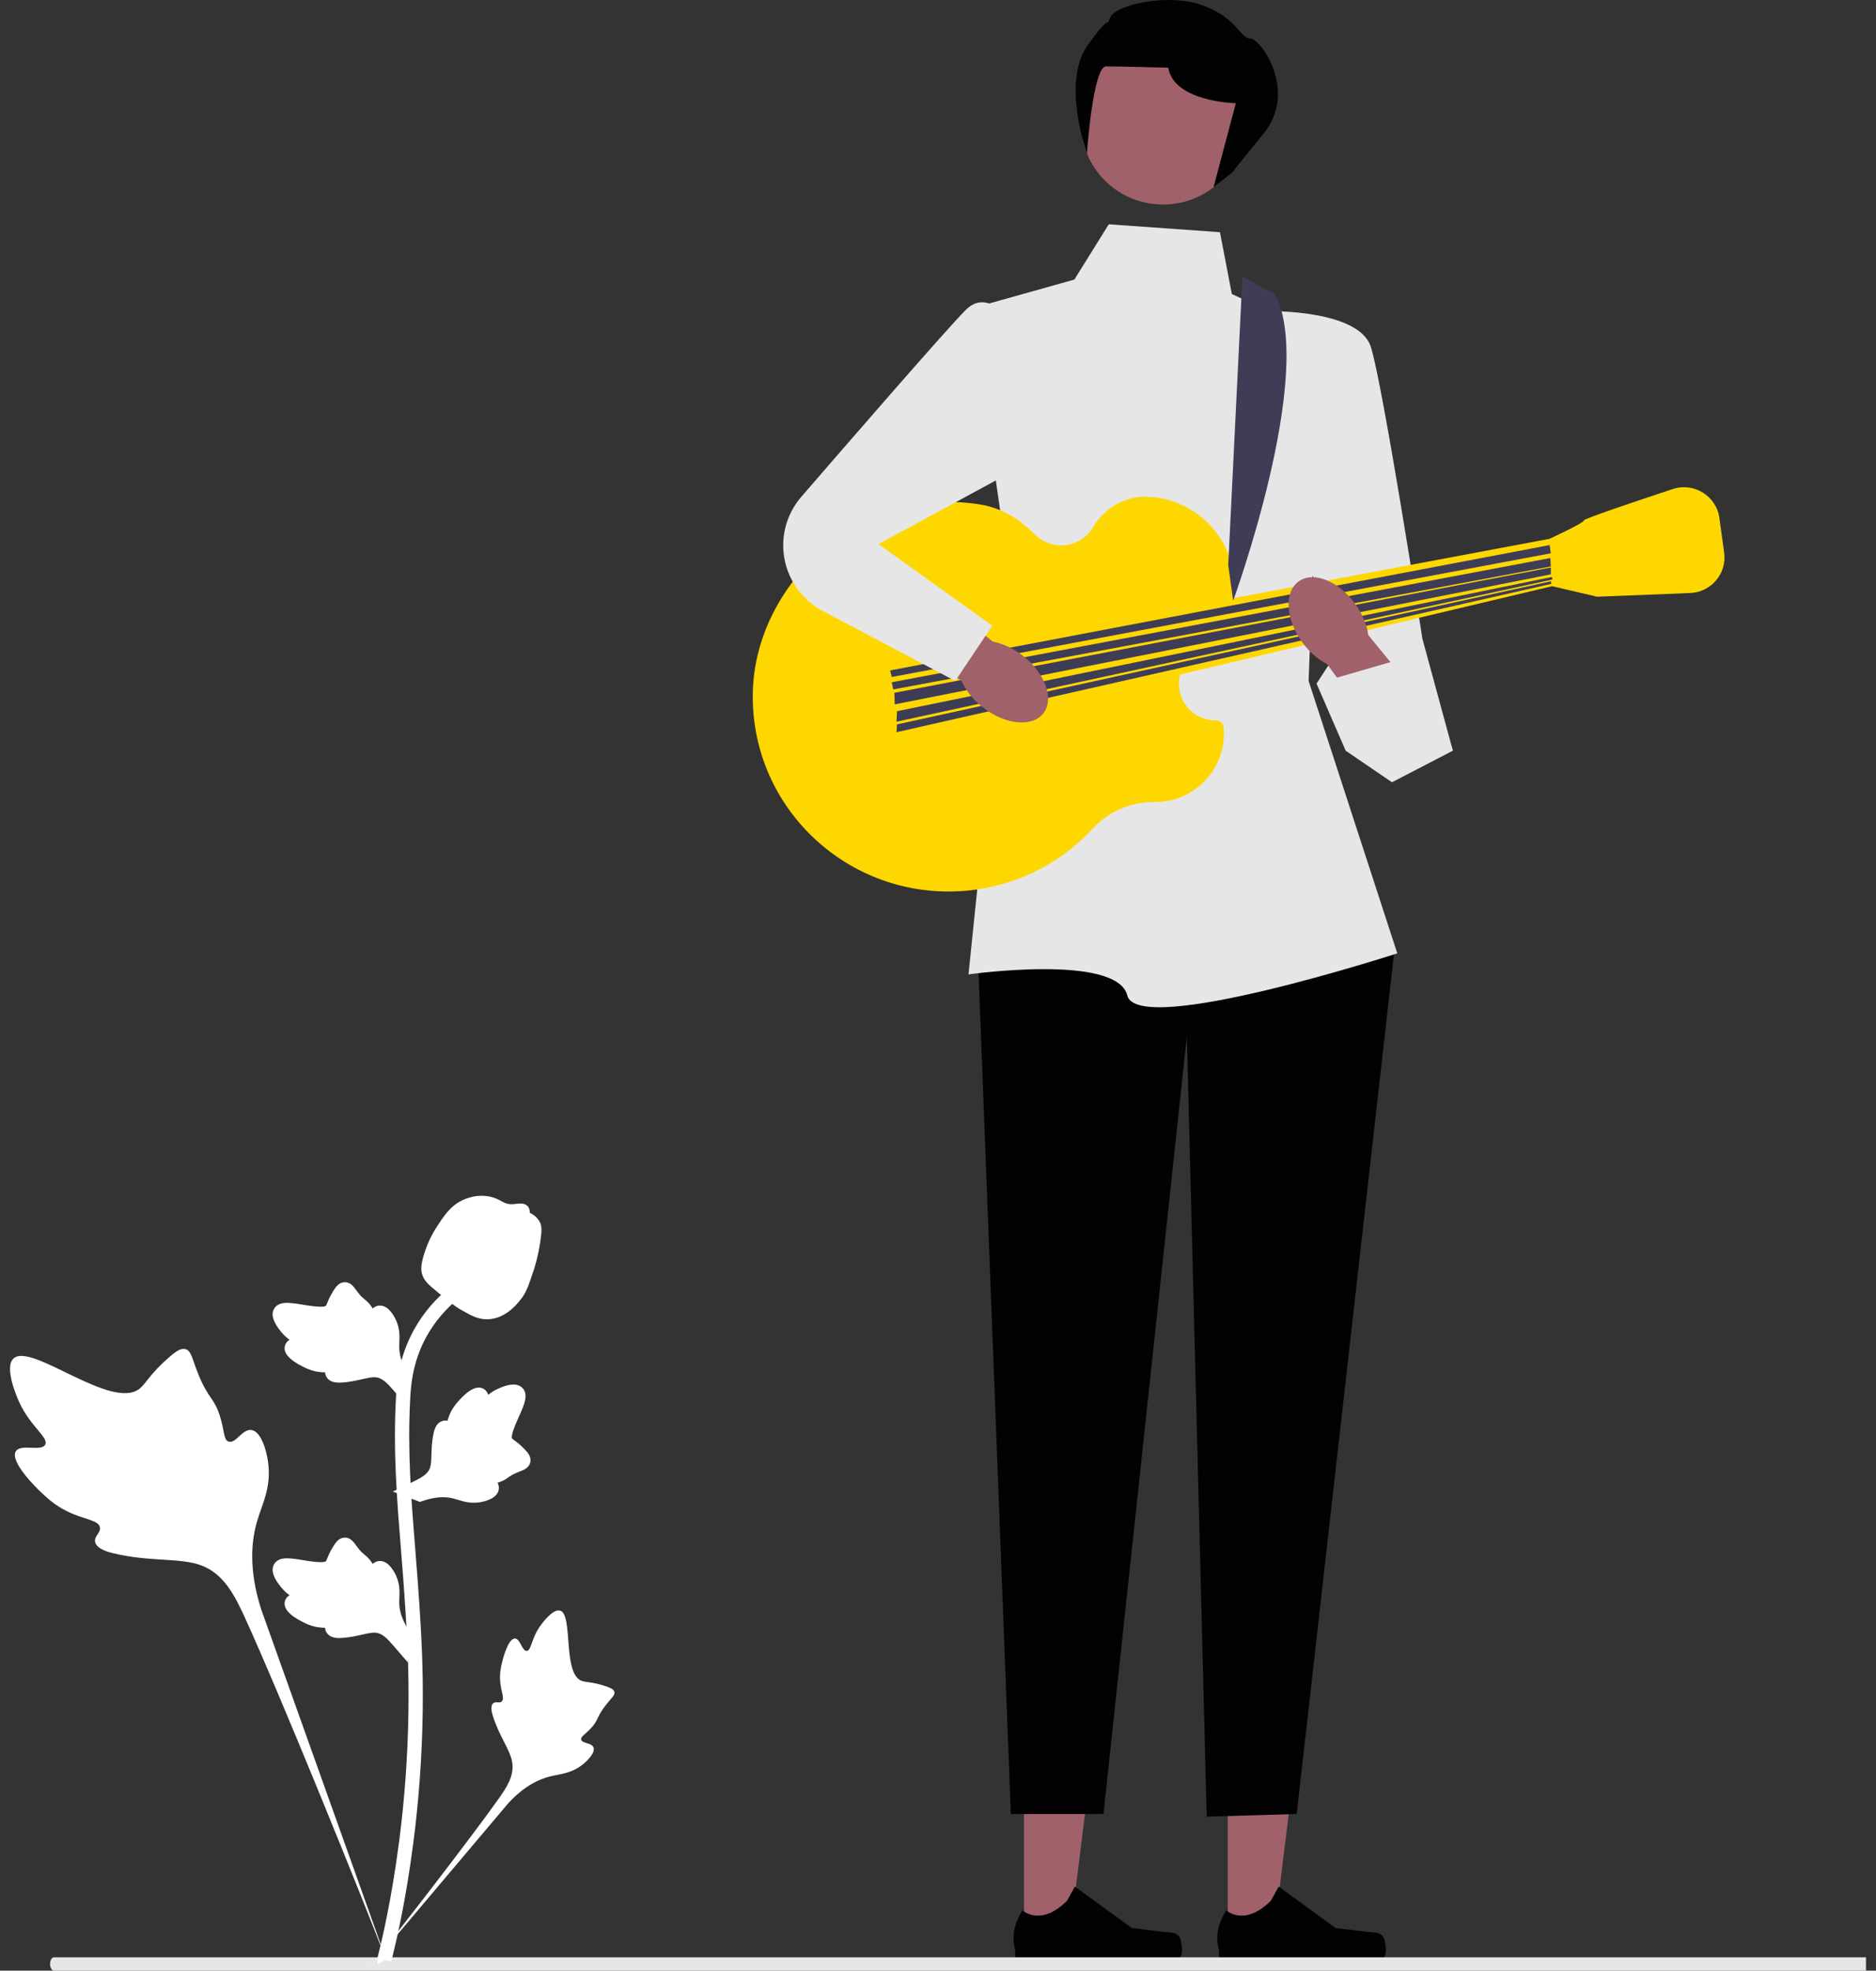 <svg viewBox="0 0 281 295" fill="none" xmlns="http://www.w3.org/2000/svg">
<rect x="0" y="0" width="281" height="295" fill="#333333" stroke="none"/>
<g clip-path="url(#clip0_325_622)">
<path d="M153.383 290.211L160.196 290.21L163.438 264.094L153.381 264.094L153.383 290.211Z" fill="#A0616A"/>
<path d="M176.727 290.057C176.939 290.412 177.051 291.558 177.051 291.971C177.051 293.24 176.015 294.269 174.738 294.269H153.638C152.766 294.269 152.06 293.567 152.06 292.702V291.829C152.06 291.829 151.016 289.205 153.165 285.971C153.165 285.971 155.836 288.503 159.827 284.537L161.004 282.418L169.524 288.61L174.246 289.187C175.279 289.314 176.195 289.168 176.727 290.057Z" fill="#020202"/>
<path d="M183.911 290.211L190.725 290.21L193.966 264.094L183.91 264.094L183.911 290.211Z" fill="#A0616A"/>
<path d="M207.255 290.057C207.467 290.412 207.579 291.558 207.579 291.971C207.579 293.24 206.544 294.269 205.267 294.269H184.166C183.295 294.269 182.588 293.567 182.588 292.702V291.829C182.588 291.829 181.544 289.205 183.693 285.971C183.693 285.971 186.364 288.503 190.356 284.537L191.533 282.418L200.052 288.61L204.774 289.187C205.808 289.314 206.724 289.168 207.255 290.057Z" fill="#020202"/>
<path d="M152.798 126.362L146.454 142.516L151.41 271.548H165.287L177.776 155.123L180.749 271.942L194.229 271.548L208.898 141.925L199.185 130.302L152.798 126.362Z" fill="#020202"/>
<path d="M182.731 34.759L166.08 33.577L160.926 41.851L145.463 46.185L151.212 86.175L145.067 145.865C145.067 145.865 167.269 142.713 168.855 149.017C170.441 155.32 209.295 142.713 209.295 142.713L196.013 101.935L197.203 70.021L200.771 51.504L184.516 44.018L182.731 34.759Z" fill="#E6E6E6"/>
<path d="M190.264 46.579C190.264 46.579 203.533 46.382 205.324 51.898C207.114 57.413 213.061 95.631 213.061 95.631L217.621 112.375L197.202 102.329L201.564 95.641L187.291 68.445L190.264 46.579Z" fill="#E6E6E6"/>
<path d="M182.146 107.844C179.952 107.847 177.913 106.59 177.06 104.581C176.415 103.062 176.475 101.605 176.958 100.355C176.803 100.291 176.649 100.224 176.49 100.168C176.723 100.074 176.95 99.968 177.177 99.861C177.968 98.296 179.483 97.16 181.288 96.884C183.523 94.504 184.897 91.316 184.912 87.806C184.941 80.574 179.037 74.533 171.761 74.359C171.704 74.358 171.647 74.357 171.59 74.356C168.332 74.319 165.376 76.13 163.725 78.921C162.762 80.55 160.982 81.644 158.943 81.644C157.382 81.644 155.973 81.003 154.967 79.971C152.773 77.723 150.027 76.05 146.918 75.537C144.877 75.2 142.765 75.073 140.603 75.18C125.807 75.911 113.077 88.943 112.761 103.661C112.409 120.055 125.676 133.454 142.093 133.454C150.635 133.454 158.321 129.824 163.681 124.033C166.061 121.462 169.395 120.022 172.91 120.058C172.946 120.058 172.982 120.058 173.018 120.058C178.711 120.058 183.326 115.472 183.326 109.814C183.326 109.501 183.31 109.191 183.281 108.885C183.226 108.313 182.725 107.844 182.146 107.844Z" fill="#FFD700"/>
<path d="M133.371 99.177L232.092 80.659L232.488 87.751L134.56 110.997L133.371 99.177Z" fill="#FFD700"/>
<path d="M230.902 81.841L232.092 80.659C232.092 80.659 237.246 78.295 237.246 77.901C237.246 77.655 244.857 75.093 250.551 73.21C253.731 72.159 257.089 74.24 257.542 77.539L258.256 82.74C258.682 85.849 256.322 88.647 253.166 88.773L239.228 89.327L232.488 87.751L230.902 81.841Z" fill="#FFD700"/>
<path d="M133.569 101.344L133.334 100.362L232.118 81.595L232.29 82.826L133.569 101.344Z" fill="#3F3D56"/>
<path d="M133.795 103.207L133.569 102.132L232.225 83.537L232.29 84.796L133.795 103.207Z" fill="#3F3D56"/>
<path d="M134.022 105.441L133.966 103.708L232.303 84.952L232.29 85.978L134.022 105.441Z" fill="#3F3D56"/>
<path d="M134.285 108.035L134.362 106.465L232.446 86.366L232.53 86.751L134.285 108.035Z" fill="#3F3D56"/>
<path d="M134.287 109.608L134.362 108.436L232.298 87.016L232.386 87.4L134.287 109.608Z" fill="#3F3D56"/>
<path d="M191.014 44.067L186.101 41.364L183.971 84.599L184.714 89.918C184.714 89.918 197.115 55.935 191.014 44.067Z" fill="#3F3D56"/>
<path d="M174.207 30.622C167.419 30.622 161.916 25.154 161.916 18.408C161.916 11.663 167.419 6.195 174.207 6.195C180.995 6.195 186.498 11.663 186.498 18.408C186.498 25.154 180.995 30.622 174.207 30.622Z" fill="#A0616A"/>
<path d="M184.714 25.697L181.775 28.028L185.11 15.454C185.11 15.454 175.793 15.257 175 10.135C175 10.135 167.666 9.938 165.683 9.938C163.701 9.938 162.806 22.973 162.806 22.973C162.806 22.973 158.943 12.302 162.908 6.786C166.873 1.27 165.485 4.619 166.278 2.649C167.071 0.679 175.198 -1.133 180.353 0.876C185.507 2.885 185.705 5.748 187.291 5.774C188.877 5.801 194.427 13.681 189.273 19.984C184.119 26.288 184.714 25.697 184.714 25.697Z" fill="#020202"/>
<path d="M147.165 105.846C145.708 104.691 144.635 103.305 144.03 101.935L129.453 91.802L134.508 85.05L148.75 96.056C150.229 96.338 151.828 97.07 153.284 98.225C156.612 100.864 157.94 104.709 156.251 106.814C154.561 108.918 150.493 108.485 147.165 105.846Z" fill="#A0616A"/>
<path d="M203.013 90.433C204.094 91.942 204.742 93.568 204.944 95.051L216.155 108.777L209.427 113.887L198.779 99.413C197.435 98.738 196.101 97.597 195.02 96.088C192.551 92.642 192.338 88.582 194.545 87.02C196.752 85.459 200.543 86.987 203.013 90.433Z" fill="#A0616A"/>
<path d="M151.807 48.746C151.807 48.746 148.239 42.836 144.67 46.382C141.847 49.188 126.362 67.042 120.022 74.373C118.274 76.394 117.314 78.97 117.314 81.635C117.314 85.758 119.605 89.544 123.269 91.478L143.085 101.935L148.635 93.661L131.587 81.447L157.754 67.263L151.807 48.746Z" fill="#E6E6E6"/>
<path d="M214.464 103.207L217.621 112.375L208.502 117.103L201.564 112.375L197.202 102.329L210.088 98.586" fill="#E6E6E6"/>
<path d="M7.5 294C7.5 294.552 7.757 295 8.075 295H279.5V293H8.074C7.757 293 7.5 293.448 7.5 294Z" fill="#E6E6E6"/>
<path d="M2.363 217.269C3.083 216.062 6.199 217.354 6.772 216.259C7.342 215.168 4.448 213.505 2.794 209.707C2.496 209.022 0.616 204.706 2.007 203.374C4.645 200.849 16.713 211.268 20.936 207.858C21.863 207.11 22.51 205.616 25.315 203.191C26.431 202.226 27.106 201.791 27.759 201.953C28.686 202.183 28.759 203.415 29.753 205.838C31.243 209.473 32.124 209.253 32.993 212.153C33.637 214.305 33.49 215.556 34.248 215.8C35.322 216.145 36.31 213.862 37.67 214.067C39.058 214.275 39.897 216.933 40.162 218.924C40.659 222.658 39.279 225.123 38.514 227.714C37.683 230.53 37.189 234.813 39.109 240.876L58.111 294.08C53.916 283.163 41.77 253.236 36.665 242.115C35.192 238.904 33.565 235.648 30.224 234.363C27.008 233.125 22.591 233.864 16.96 232.516C16.303 232.358 14.478 231.897 14.248 230.83C14.058 229.948 15.132 229.456 14.967 228.63C14.745 227.522 12.634 227.509 10.04 226.231C8.211 225.329 7.072 224.257 6.092 223.336C5.796 223.058 1.404 218.875 2.363 217.269Z" fill="white"/>
<path d="M77.123 245.278C77.927 245.281 78.188 247.173 78.894 247.137C79.597 247.1 79.583 245.209 80.982 243.306C81.234 242.963 82.824 240.801 83.883 241.095C85.891 241.653 84.227 250.545 87.13 251.621C87.767 251.857 88.691 251.742 90.698 252.411C91.497 252.677 91.907 252.88 92.015 253.245C92.169 253.764 91.581 254.155 90.671 255.339C89.306 257.114 89.669 257.481 88.488 258.741C87.611 259.676 86.95 259.966 87.048 260.406C87.188 261.029 88.6 260.852 88.892 261.574C89.189 262.312 88.118 263.488 87.212 264.191C85.511 265.512 83.895 265.549 82.395 265.924C80.764 266.331 78.506 267.326 76.066 270.012L55.272 294.631C59.453 289.435 70.729 274.876 74.749 269.177C75.91 267.532 77.049 265.799 76.719 263.799C76.403 261.873 74.763 259.932 73.804 256.797C73.692 256.431 73.394 255.407 73.854 254.988C74.235 254.641 74.788 255.022 75.148 254.703C75.632 254.276 75.029 253.242 74.912 251.608C74.829 250.456 75.03 249.591 75.203 248.847C75.254 248.623 76.053 245.274 77.123 245.278Z" fill="white"/>
<path d="M61.087 248.855L61.571 244.559L61.35 244.233C60.326 242.727 59.804 241.257 59.798 239.861C59.797 239.639 59.807 239.417 59.818 239.191C59.86 238.294 59.912 237.181 59.327 235.882C59 235.158 58.079 233.482 56.695 233.689C56.322 233.741 56.041 233.911 55.827 234.11C55.795 234.061 55.763 234.011 55.729 233.957C55.297 233.303 54.956 233.023 54.627 232.754C54.375 232.546 54.114 232.333 53.705 231.827C53.525 231.605 53.385 231.41 53.267 231.246C52.91 230.75 52.442 230.159 51.617 230.169C50.736 230.211 50.275 230.935 49.969 231.414C49.423 232.268 49.176 232.884 49.012 233.293C48.953 233.442 48.885 233.61 48.85 233.662C48.567 234.077 46.259 233.689 45.389 233.548C43.437 233.225 41.747 232.945 41.051 234.168C40.552 235.044 40.922 236.201 42.185 237.701C42.579 238.168 42.997 238.523 43.369 238.801C43.061 238.983 42.785 239.263 42.674 239.703C42.411 240.744 43.312 241.788 45.35 242.808C45.856 243.063 46.538 243.404 47.493 243.568C47.942 243.644 48.347 243.663 48.694 243.673C48.701 243.872 48.748 244.088 48.87 244.31C49.228 244.964 49.974 245.275 51.097 245.2C52.332 245.136 53.35 244.901 54.248 244.696C55.031 244.518 55.707 244.366 56.237 244.401C57.22 244.48 57.978 245.262 58.867 246.277L61.087 248.855Z" fill="white"/>
<path d="M58.841 223.276L62.9 224.832L63.273 224.701C64.998 224.099 66.562 223.971 67.923 224.319C68.139 224.374 68.353 224.44 68.57 224.508C69.432 224.775 70.503 225.108 71.915 224.875C72.703 224.744 74.568 224.284 74.717 222.901C74.761 222.53 74.667 222.216 74.527 221.96C74.584 221.942 74.64 221.924 74.702 221.904C75.447 221.656 75.806 221.399 76.152 221.151C76.418 220.961 76.692 220.764 77.289 220.499C77.55 220.383 77.775 220.298 77.965 220.226C78.538 220.008 79.232 219.709 79.431 218.913C79.614 218.056 79.027 217.429 78.638 217.013C77.944 216.272 77.407 215.878 77.051 215.617C76.921 215.522 76.775 215.414 76.733 215.368C76.401 214.989 77.364 212.87 77.722 212.07C78.532 210.275 79.233 208.721 78.219 207.742C77.493 207.04 76.272 207.103 74.492 207.936C73.938 208.196 73.487 208.508 73.122 208.795C73.022 208.453 72.82 208.117 72.42 207.898C71.473 207.381 70.229 207.982 68.718 209.683C68.342 210.105 67.838 210.673 67.436 211.55C67.247 211.963 67.126 212.347 67.028 212.678C66.832 212.634 66.611 212.625 66.364 212.686C65.637 212.864 65.145 213.502 64.933 214.6C64.682 215.804 64.652 216.842 64.624 217.757C64.599 218.556 64.575 219.243 64.406 219.744C64.08 220.669 63.127 221.199 61.914 221.796L58.841 223.276Z" fill="white"/>
<path d="M61.087 210.62L61.571 206.324L61.35 205.998C60.326 204.492 59.804 203.022 59.798 201.625C59.797 201.404 59.807 201.182 59.818 200.955C59.86 200.059 59.912 198.945 59.327 197.647C59 196.923 58.079 195.247 56.695 195.454C56.322 195.506 56.041 195.676 55.827 195.875C55.795 195.826 55.763 195.776 55.729 195.722C55.297 195.068 54.956 194.788 54.627 194.519C54.375 194.311 54.114 194.098 53.705 193.591C53.525 193.369 53.385 193.174 53.267 193.011C52.91 192.515 52.442 191.924 51.617 191.934C50.736 191.975 50.275 192.699 49.969 193.179C49.423 194.033 49.176 194.649 49.012 195.058C48.953 195.207 48.885 195.375 48.85 195.427C48.567 195.842 46.259 195.454 45.389 195.313C43.437 194.99 41.747 194.71 41.051 195.933C40.552 196.809 40.922 197.966 42.185 199.466C42.579 199.933 42.997 200.288 43.369 200.565C43.061 200.748 42.785 201.028 42.674 201.468C42.411 202.509 43.312 203.553 45.35 204.573C45.856 204.828 46.538 205.169 47.493 205.332C47.942 205.409 48.347 205.428 48.694 205.438C48.701 205.637 48.748 205.853 48.87 206.075C49.228 206.728 49.974 207.04 51.097 206.965C52.332 206.901 53.35 206.666 54.248 206.461C55.031 206.282 55.707 206.131 56.237 206.166C57.22 206.245 57.978 207.027 58.867 208.042L61.087 210.62Z" fill="white"/>
<path d="M56.664 294.01L57.57 293.446L58.626 293.566C58.643 293.469 58.7 293.245 58.787 292.894C59.26 290.973 60.701 285.128 61.903 275.922C62.742 269.495 63.217 262.888 63.315 256.281C63.413 249.664 63.098 244.654 62.846 240.628C62.655 237.591 62.423 234.699 62.196 231.882C61.59 224.357 61.019 217.248 61.444 209.377C61.538 207.62 61.735 203.963 63.885 200.072C65.132 197.815 66.85 195.811 68.992 194.118L67.66 192.455C65.296 194.326 63.396 196.545 62.011 199.051C59.627 203.366 59.412 207.351 59.309 209.265C58.877 217.275 59.454 224.452 60.065 232.05C60.291 234.857 60.522 237.736 60.712 240.761C60.963 244.75 61.275 249.716 61.178 256.248C61.082 262.776 60.612 269.302 59.785 275.648C58.597 284.738 57.176 290.496 56.71 292.388C56.461 293.398 56.409 293.61 56.664 294.01Z" fill="white"/>
<path d="M72.912 197.493C73 197.493 73.089 197.491 73.179 197.485C74.999 197.388 76.684 196.305 78.189 194.268C78.895 193.309 79.256 192.216 79.976 190.036C80.088 189.7 80.631 187.995 80.961 185.649C81.177 184.116 81.15 183.475 80.844 182.908C80.504 182.278 79.956 181.838 79.338 181.541C79.365 181.338 79.343 181.129 79.254 180.915C78.89 180.029 77.921 180.145 77.397 180.201C77.132 180.235 76.801 180.278 76.444 180.259C75.883 180.232 75.581 180.066 75.124 179.818C74.687 179.579 74.143 179.282 73.336 179.118C71.746 178.789 70.413 179.237 69.973 179.384C67.662 180.149 66.522 181.935 65.203 184.004C64.939 184.419 64.037 185.929 63.441 187.999C63.011 189.492 63.071 190.156 63.201 190.65C63.464 191.664 64.085 192.245 65.662 193.527C67.309 194.869 68.135 195.541 68.845 195.95C70.497 196.898 71.535 197.493 72.912 197.493Z" fill="white"/>
</g>
<defs>
<clipPath id="clip0_325_622">
<rect width="281" height="295" fill="white"/>
</clipPath>
</defs>
</svg>
